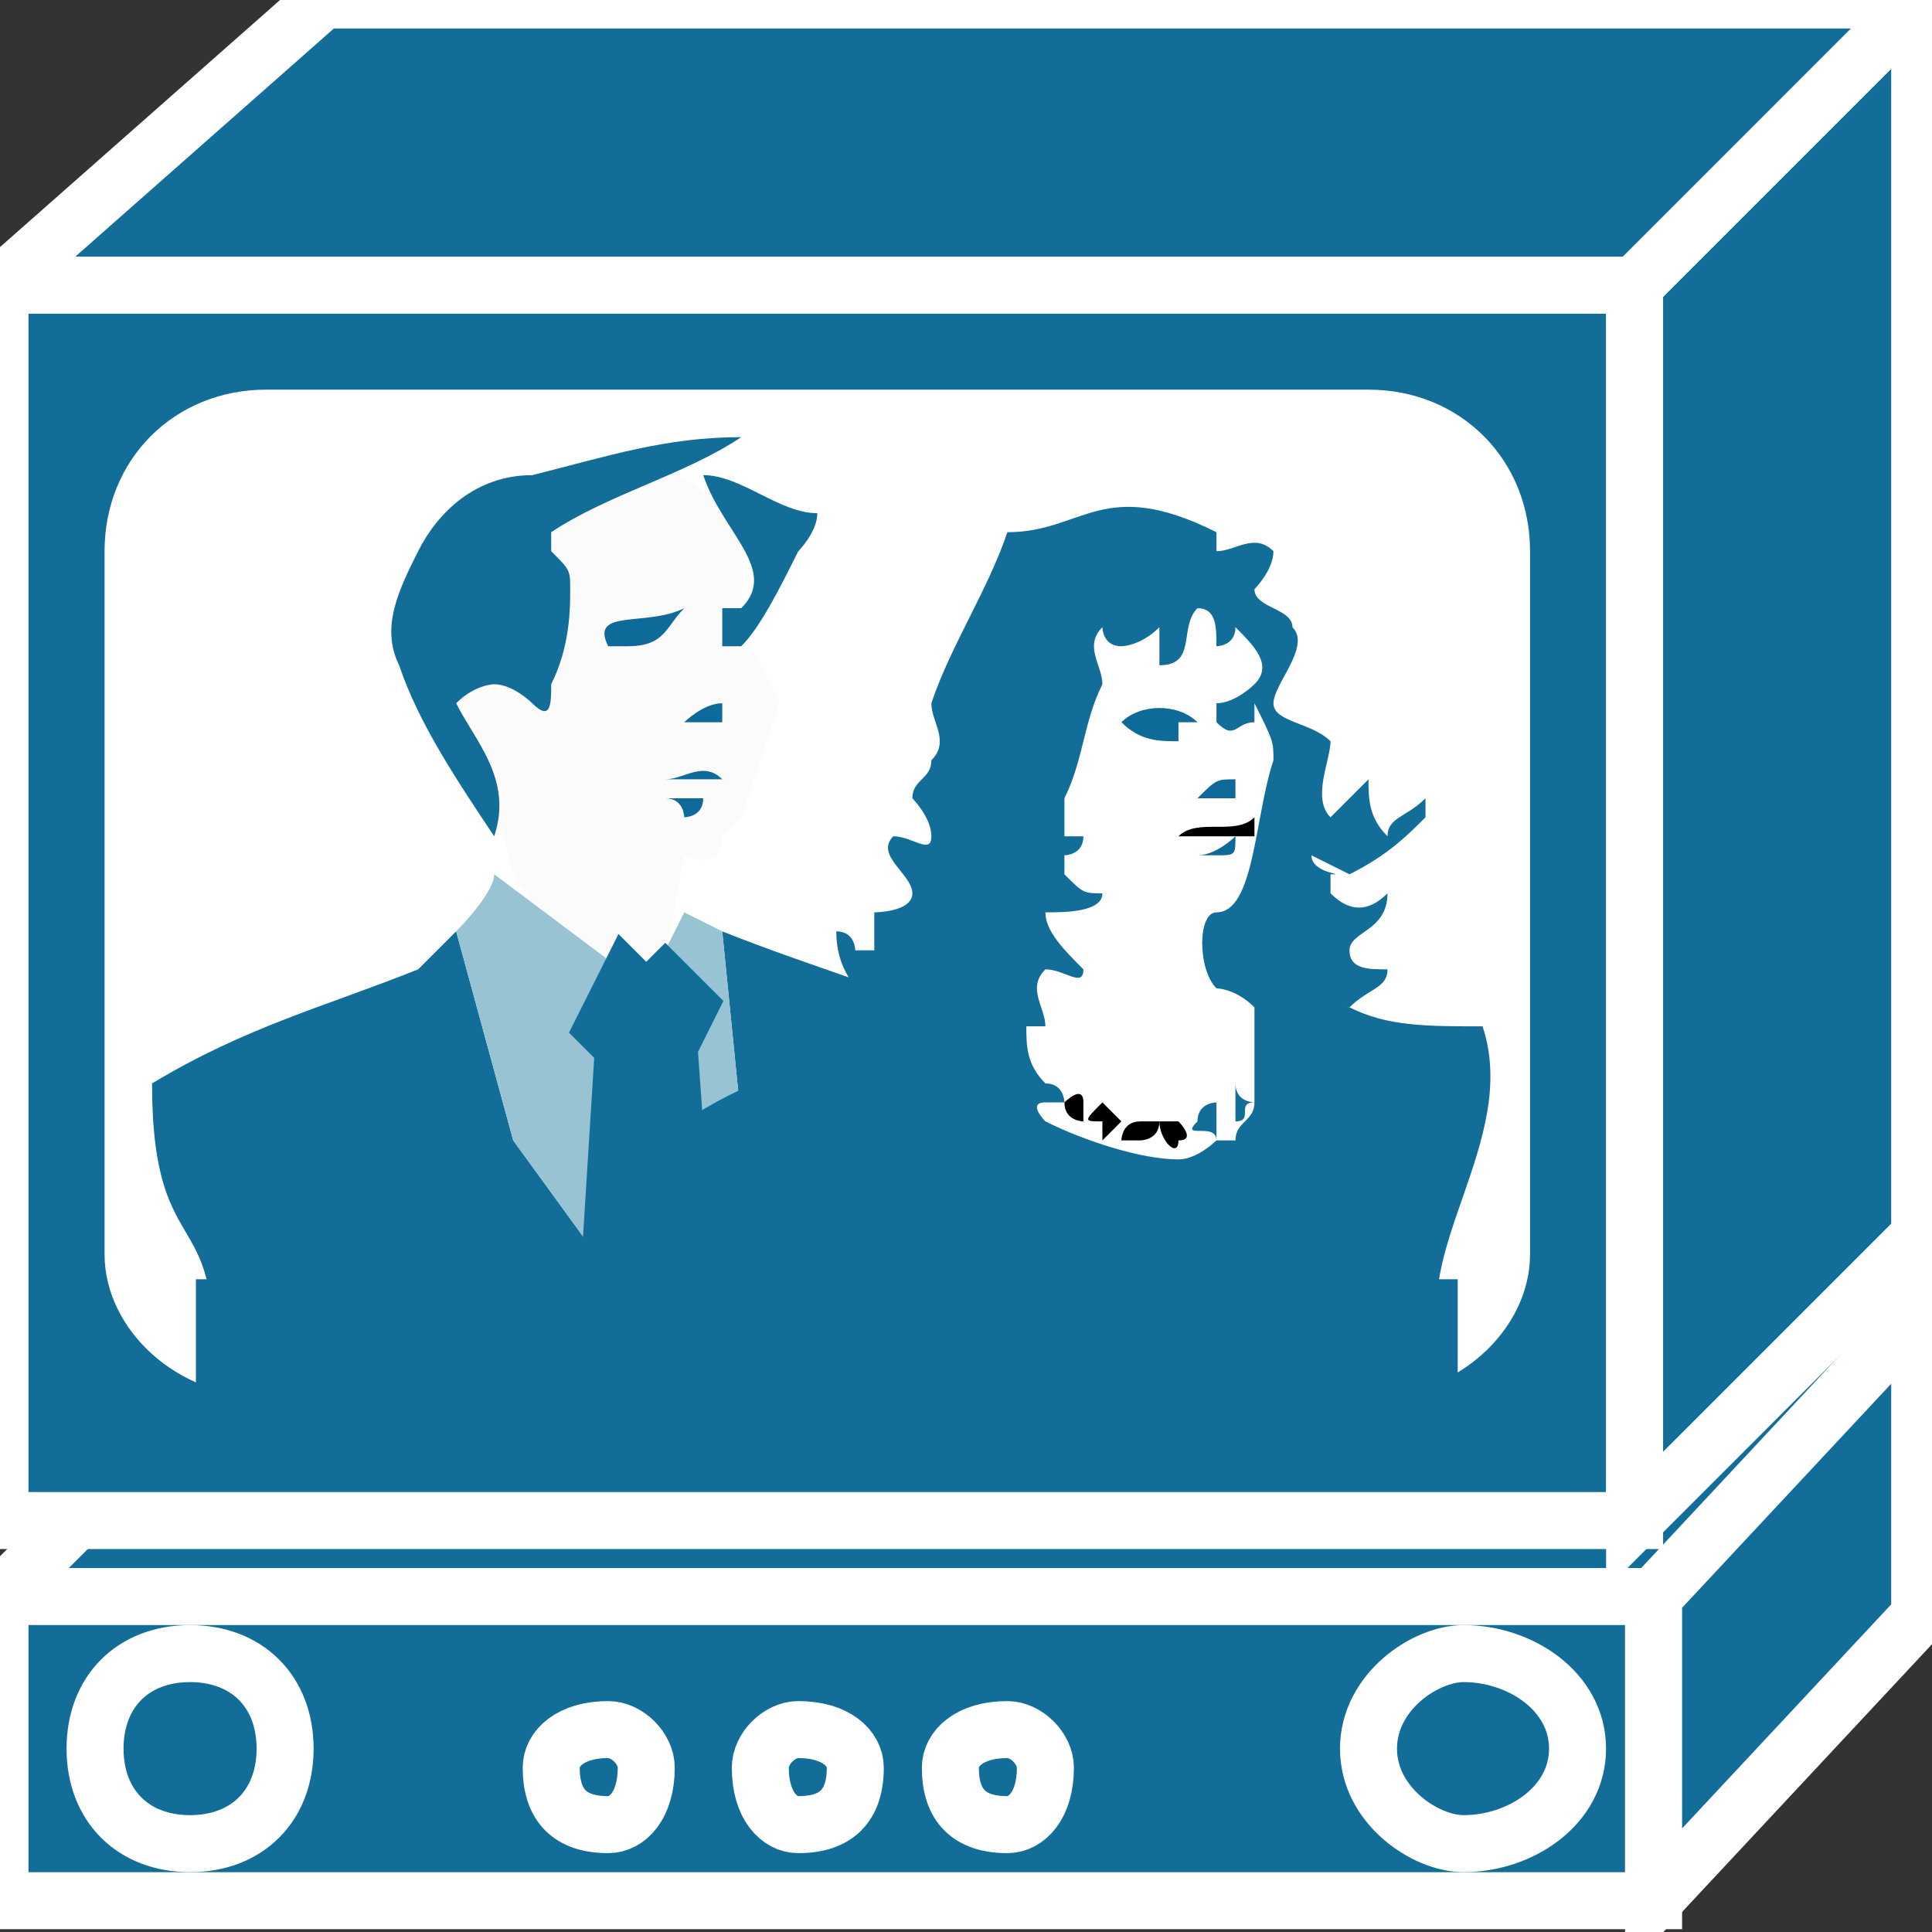 <svg xmlns="http://www.w3.org/2000/svg" xmlns:xlink="http://www.w3.org/1999/xlink" version="1.1" viewBox="0 0 90 90" >
  <rect x="0" y="0" width="90" height="90" fill="#333333" stroke="none"/>
  <title><![CDATA[TV]]></title>
  <g transform=" scale(3) ">
    <!--converted by libvisio2svg-->
    <g>
      <!--emf-blob start-->
      <g>
        <path d="M 29.809,20.364 L 26.857,24.791 L 0,24.791 L 4.427,20.364 L 29.809,20.364 Z " fill="#126D99" stroke="#FFFFFF" stroke-width="0.885" stroke-linecap="butt" stroke-linejoin="miter"/>
        <path d="M 0,29.514 L 0,24.791 L 25.677,24.791 L 25.677,29.514 L 0,29.514 Z " fill="#126D99" stroke="#FFFFFF" stroke-width="0.885" stroke-linecap="butt" stroke-linejoin="miter"/>
        <path d="M 0,4.427 L 25.382,4.427 L 25.382,23.611 L 0,23.611 L 0,4.427 Z " fill="#126D99" stroke="#FFFFFF" stroke-width="0.885" stroke-linecap="butt" stroke-linejoin="miter"/>
        <path d="M 25.382,23.611 L 29.809,19.184 L 29.809,0 L 25.382,4.427 L 25.382,23.611 Z " fill="#126D99" stroke="#FFFFFF" stroke-width="0.885" stroke-linecap="butt" stroke-linejoin="miter"/>
        <path d="M 25.677,29.514 L 25.677,24.791 L 29.809,20.364 L 29.809,25.087 L 25.677,29.514 Z " fill="#126D99" stroke="#FFFFFF" stroke-width="0.885" stroke-linecap="butt" stroke-linejoin="miter"/>
        <path d="M 4.132,6.493 C 21.25,6.493 21.25,6.493 21.25,6.493 C 22.43,6.493 23.316,7.378 23.316,8.559 C 23.316,19.479 23.316,19.479 23.316,19.479 C 23.316,20.364 22.43,21.25 21.25,21.25 C 4.132,21.25 4.132,21.25 4.132,21.25 C 2.951,21.25 2.066,20.364 2.066,19.479 C 2.066,8.559 2.066,8.559 2.066,8.559 C 2.066,7.378 2.951,6.493 4.132,6.493 Z Z " fill="#FFFFFF" stroke="#FFFFFF" stroke-width="0.885" stroke-linecap="butt" stroke-linejoin="miter"/>
        <path d="M 29.809,0 L 5.017,0 L 0,4.427 L 25.382,4.427 L 29.809,0 Z " fill="#126D99" stroke="#FFFFFF" stroke-width="0.885" stroke-linecap="butt" stroke-linejoin="miter"/>
        <path d="M 4.427,27.153 C 4.427,28.038 3.837,28.628 2.951,28.628 C 2.066,28.628 1.476,28.038 1.476,27.153 C 1.476,26.267 2.066,25.677 2.951,25.677 C 3.837,25.677 4.427,26.267 4.427,27.153 Z Z " fill="#126D99" stroke="#FFFFFF" stroke-width="0.885" stroke-linecap="butt" stroke-linejoin="miter"/>
        <path d="M 24.496,27.153 C 24.496,28.038 23.611,28.628 22.726,28.628 C 22.135,28.628 21.25,28.038 21.25,27.153 C 21.25,26.267 22.135,25.677 22.726,25.677 C 23.611,25.677 24.496,26.267 24.496,27.153 Z Z " fill="#126D99" stroke="#FFFFFF" stroke-width="0.885" stroke-linecap="butt" stroke-linejoin="miter"/>
        <path d="M 10.035,27.448 C 10.035,28.038 9.74,28.333 9.444,28.333 C 8.854,28.333 8.559,28.038 8.559,27.448 C 8.559,27.153 8.854,26.857 9.444,26.857 C 9.74,26.857 10.035,27.153 10.035,27.448 Z Z " fill="#126D99" stroke="#FFFFFF" stroke-width="0.885" stroke-linecap="butt" stroke-linejoin="miter"/>
        <path d="M 13.281,27.448 C 13.281,28.038 12.986,28.333 12.396,28.333 C 12.101,28.333 11.806,28.038 11.806,27.448 C 11.806,27.153 12.101,26.857 12.396,26.857 C 12.986,26.857 13.281,27.153 13.281,27.448 Z Z " fill="#126D99" stroke="#FFFFFF" stroke-width="0.885" stroke-linecap="butt" stroke-linejoin="miter"/>
        <path d="M 16.233,27.448 C 16.233,28.038 15.937,28.333 15.642,28.333 C 15.052,28.333 14.757,28.038 14.757,27.448 C 14.757,27.153 15.052,26.857 15.642,26.857 C 15.937,26.857 16.233,27.153 16.233,27.448 Z Z " fill="#126D99" stroke="#FFFFFF" stroke-width="0.885" stroke-linecap="butt" stroke-linejoin="miter"/>
        <path d="M 7.674,9.149 C 10.035,7.083 10.035,7.083 10.035,7.083 C 11.51,7.969 11.51,7.969 11.51,7.969 C 11.51,9.739 11.51,9.739 11.51,9.739 C 12.101,10.92 12.101,10.92 12.101,10.92 C 11.51,12.691 11.51,12.691 11.51,12.691 C 11.215,12.986 11.215,12.986 11.215,12.986 C 11.215,13.576 10.625,13.281 10.625,13.281 C 10.035,16.528 10.035,16.528 10.035,16.528 C 7.969,13.576 7.969,13.576 7.969,13.576 C 7.674,12.396 7.674,12.396 7.674,12.396 C 6.788,9.739 6.788,9.739 6.788,9.739 Z " fill="#FBFBFB" stroke="none"/>
        <path d="M 8.559,8.559 C 8.854,8.854 8.854,8.854 8.854,9.149 C 8.854,9.444 8.854,10.035 8.559,10.625 C 8.559,10.92 8.559,11.215 8.264,10.92 C 8.264,10.92 7.969,10.625 7.674,10.625 C 7.674,10.625 7.378,10.625 7.083,10.92 C 7.378,11.51 7.969,12.101 7.674,12.986 C 7.083,12.101 6.493,11.215 6.198,10.33 C 5.903,9.739 6.198,9.149 6.493,8.559 C 6.788,7.969 7.378,7.378 8.264,7.378 C 9.444,7.083 10.33,6.788 11.51,6.788 C 10.625,7.378 9.444,7.674 8.559,8.264 C 8.559,8.559 8.559,8.559 8.559,8.559 Z Z " fill="#126D99" stroke="none"/>
        <path d="M 12.396,8.559 C 12.101,9.149 11.806,9.739 11.51,10.035 C 11.51,10.035 11.51,10.035 11.51,10.035 C 11.51,10.035 11.215,10.035 11.215,10.035 C 11.215,9.739 11.215,9.739 11.215,9.444 C 11.215,9.444 11.51,9.444 11.51,9.444 C 12.101,8.854 11.215,8.264 10.92,7.378 C 11.51,7.378 12.101,7.969 12.691,7.969 C 12.691,8.264 12.396,8.559 12.396,8.559 Z Z " fill="#126D99" stroke="none"/>
        <path d="M 9.74,10.035 C 9.74,10.035 9.444,10.035 9.444,10.035 C 9.149,9.444 10.035,9.739 10.625,9.444 C 10.33,9.739 10.33,10.035 9.74,10.035 Z Z " fill="#0E6A98" stroke="none"/>
        <path d="M 10.92,11.215 C 10.92,11.215 10.625,11.215 10.625,11.215 C 10.625,11.215 10.92,10.92 11.215,10.92 C 11.215,11.215 11.215,11.215 11.215,11.215 C 11.215,11.215 11.215,11.215 10.92,11.215 Z Z " fill="#0E6A98" stroke="none"/>
        <path d="M 10.92,12.101 C 10.625,12.101 10.33,12.101 10.035,12.101 C 10.035,12.101 10.33,12.101 10.33,12.101 C 10.625,12.101 10.92,11.806 11.215,12.101 C 11.215,12.101 10.92,12.101 10.92,12.101 Z Z " fill="#0E6A98" stroke="none"/>
        <path d="M 10.92,12.396 C 10.92,12.691 10.625,12.691 10.625,12.691 C 10.625,12.691 10.625,12.396 10.33,12.396 C 10.625,12.396 10.625,12.396 10.92,12.396 Z Z " fill="#0E6A98" stroke="none"/>
        <path d="M 15.642,19.184 C 15.642,18.889 15.937,18.299 15.937,17.708 C 15.937,17.413 16.233,16.823 16.233,16.823 C 15.937,16.233 15.347,15.937 15.052,15.937 C 13.871,15.347 12.691,15.052 11.215,14.462 C 11.215,14.462 11.215,14.462 11.215,14.462 C 11.51,17.413 11.51,17.413 11.51,17.413 C 10.33,20.955 10.33,20.955 10.33,20.955 Z " fill="#126D99" stroke="none"/>
        <path d="M 10.33,20.955 C 7.969,17.708 7.969,17.708 7.969,17.708 C 7.083,14.462 7.083,14.462 7.083,14.462 C 6.788,14.757 6.788,14.757 6.493,15.052 C 5.017,15.642 3.837,15.937 2.361,16.823 C 2.361,19.774 3.542,18.594 3.246,21.545 Z " fill="#126D99" stroke="none"/>
        <path d="M 10.035,21.25 C 11.51,17.413 11.51,17.413 11.51,17.413 C 11.215,14.462 11.215,14.462 11.215,14.462 C 10.625,14.167 10.625,14.167 10.625,14.167 C 10.035,15.347 10.035,15.347 10.035,15.347 C 7.674,13.576 7.674,13.576 7.674,13.576 C 7.674,13.871 7.083,14.462 7.083,14.462 C 7.969,17.708 7.969,17.708 7.969,17.708 C 10.33,20.955 10.33,20.955 10.33,20.955 Z " fill="#98C3D2" stroke="none"/>
        <path d="M 9.444,20.955 L 9.74,16.233 L 9.444,15.937 L 9.74,15.347 L 10.035,15.642 L 10.33,15.347 L 10.625,15.642 L 10.33,16.233 L 10.625,20.364 Z " fill="#126D99" stroke-width="1px" stroke="#126D99"/>
        <path d="M 9.444,20.955 L 9.74,16.233 L 9.444,15.937 L 9.74,15.347 L 10.035,15.642 L 10.33,15.347 L 10.625,15.642 L 10.33,16.233 L 10.625,20.364 " stroke="none" stroke-width="0" fill="none"/>
        <path d="M 13.576,16.233 C 13.281,15.937 12.986,15.937 12.986,15.642 C 12.986,15.642 13.281,15.642 13.576,15.642 C 13.281,15.347 12.986,15.052 12.986,14.462 C 12.986,14.462 12.986,14.462 12.986,14.462 C 13.281,14.462 13.281,14.757 13.281,14.757 C 13.576,14.757 13.576,14.757 13.576,14.757 C 13.576,14.462 13.576,14.167 13.576,14.167 C 13.576,14.167 14.167,14.167 14.167,13.871 C 14.167,13.576 13.576,13.281 13.871,12.986 C 14.167,12.986 14.462,13.281 14.462,12.986 C 14.462,12.691 14.167,12.396 14.167,12.396 C 14.167,12.101 14.462,12.101 14.462,11.806 C 14.757,11.51 14.462,11.215 14.462,10.92 C 14.757,10.035 15.347,9.149 15.642,8.264 C 16.823,8.264 17.118,7.378 18.889,8.264 C 18.889,8.264 18.594,8.264 18.889,8.264 C 18.889,8.264 18.889,8.264 18.889,8.559 C 19.184,8.559 19.479,8.264 19.774,8.559 C 19.774,8.854 19.479,9.149 19.479,9.149 C 19.479,9.444 20.069,9.444 20.069,9.739 C 20.364,10.035 19.774,10.625 19.774,10.92 C 19.774,11.215 20.364,11.215 20.66,11.51 C 20.66,11.806 20.364,12.396 20.66,12.691 C 20.955,12.396 20.955,12.396 21.25,12.101 C 21.25,12.396 21.25,12.691 21.545,12.986 C 21.545,12.691 21.84,12.691 22.135,12.396 C 22.135,12.396 22.135,12.691 22.135,12.691 C 21.84,12.986 21.545,13.281 20.955,13.576 C 20.955,13.576 20.955,13.576 20.955,13.576 C 20.364,13.281 20.364,13.281 20.364,13.281 C 20.364,13.576 20.955,13.576 20.66,13.576 C 20.66,13.871 20.66,13.871 20.66,13.871 C 20.955,14.167 21.25,14.167 21.545,13.871 C 21.545,14.462 20.955,14.462 20.955,14.757 C 20.955,15.052 21.25,15.052 21.545,15.052 C 21.545,15.347 21.25,15.347 20.955,15.642 Z " fill="#126D99" stroke="none"/>
        <path d="M 10.33,21.25 C 10.625,19.774 10.625,18.889 10.625,17.413 C 11.51,16.823 12.396,16.528 13.576,16.233 C 17.708,15.347 17.708,15.347 17.708,15.347 C 20.955,15.642 20.955,15.642 20.955,15.642 C 21.545,15.937 22.135,15.937 23.021,15.937 C 23.611,17.708 21.84,19.479 22.43,20.955 C 22.135,21.25 22.135,21.25 22.135,21.25 Z " fill="#126D99" stroke="none"/>
        <path d="M 19.184,17.413 C 19.184,17.413 19.184,17.118 19.184,17.118 C 19.184,17.118 18.889,17.118 19.184,17.118 C 19.184,16.823 19.184,16.823 19.184,16.823 C 19.184,17.118 19.479,17.118 19.479,17.118 C 19.479,16.528 19.479,16.233 19.479,15.642 C 19.184,15.347 18.889,15.347 18.889,15.347 C 18.594,15.052 18.594,14.167 18.889,14.167 C 19.479,14.167 19.479,12.691 19.774,11.806 C 19.774,11.51 19.774,11.51 19.479,10.92 C 19.479,11.215 19.479,11.215 19.479,11.215 C 19.184,11.215 19.184,11.51 18.889,11.215 C 18.889,11.215 18.889,10.92 18.889,10.92 C 19.184,10.92 19.479,10.625 19.479,10.625 C 19.774,10.33 19.479,10.035 19.184,9.739 C 19.184,10.035 18.889,10.035 18.889,10.035 C 18.889,9.739 18.889,9.444 18.594,9.444 C 18.299,9.739 18.594,10.33 18.003,10.33 C 18.003,10.035 18.003,9.739 18.003,9.739 C 17.708,10.035 17.413,10.035 17.413,10.035 C 17.118,10.035 17.118,9.739 17.118,9.739 C 16.823,10.035 17.118,10.33 17.118,10.625 C 16.823,11.215 16.823,11.806 16.528,12.396 C 16.528,12.691 16.528,12.691 16.528,12.986 C 16.528,12.986 16.823,12.986 16.823,12.986 C 16.823,13.281 16.528,13.281 16.528,13.281 C 16.528,13.281 16.528,13.576 16.528,13.576 C 16.823,13.871 16.823,13.871 17.118,13.871 C 17.118,14.167 16.528,14.167 16.233,14.167 C 16.233,14.462 16.528,14.757 16.823,15.052 C 16.823,15.347 16.528,15.052 16.233,15.052 C 15.937,15.347 16.233,15.642 16.233,15.937 C 16.233,15.937 15.937,15.937 15.937,15.937 C 15.937,16.233 15.937,16.528 16.233,16.823 C 16.233,16.823 16.233,16.823 16.233,16.823 C 16.528,16.823 16.528,17.118 16.528,17.118 C 16.233,17.118 16.233,17.118 16.233,17.118 C 15.937,17.118 16.233,17.413 16.233,17.413 C 16.823,17.708 17.708,18.003 18.299,18.003 C 18.594,18.003 18.889,17.708 18.889,17.708 C 18.889,17.413 18.299,17.708 18.594,17.413 C 18.594,17.118 18.889,17.118 18.889,17.118 C 18.889,17.413 18.889,17.413 18.889,17.708 C 18.889,17.708 18.889,17.708 19.184,17.708 C 19.184,17.413 19.479,17.413 19.479,17.118 C 19.479,17.118 19.479,17.118 19.479,17.118 C 19.184,17.118 19.479,17.413 19.184,17.413 Z Z " fill="#FFFFFF" stroke="none"/>
        <path d="M 18.299,11.215 C 18.299,11.51 18.299,11.51 18.299,11.51 C 18.003,11.51 17.708,11.51 17.413,11.215 C 17.708,10.92 18.299,10.92 18.594,11.215 C 18.594,11.215 18.299,11.215 18.299,11.215 Z Z " fill="#0E6A98" stroke="none"/>
        <path d="M 19.184,12.396 C 19.184,12.396 18.889,12.396 18.594,12.396 C 18.889,12.101 18.889,12.101 19.184,12.101 C 19.184,12.101 19.184,12.101 19.184,12.396 Z Z " fill="#0E6A98" stroke="none"/>
        <path d="M 18.889,12.986 C 18.889,12.986 18.594,12.986 18.299,12.986 C 18.594,12.691 19.184,12.986 19.479,12.691 C 19.479,12.691 19.479,12.986 19.479,12.986 C 19.184,12.986 19.184,12.986 18.889,12.986 Z Z " fill="#000000" stroke="none"/>
        <path d="M 18.299,17.708 C 18.299,18.003 18.003,17.708 18.003,17.413 C 18.003,17.413 18.299,17.413 18.299,17.413 C 18.299,17.413 18.594,17.708 18.299,17.708 Z Z " fill="#000000" stroke="none"/>
        <path d="M 17.708,17.708 C 17.708,17.708 17.708,17.708 17.413,17.708 C 17.413,17.708 17.413,17.413 17.708,17.413 C 17.708,17.413 17.708,17.413 18.003,17.413 C 18.003,17.708 17.708,17.708 17.708,17.708 Z Z " fill="#000000" stroke="none"/>
        <path d="M 17.118,17.708 C 17.118,17.708 17.118,17.708 17.118,17.413 C 16.823,17.413 16.823,17.413 17.118,17.118 C 17.118,17.118 17.413,17.413 17.413,17.413 C 17.413,17.413 17.118,17.708 17.118,17.708 Z Z " fill="#000000" stroke="none"/>
        <path d="M 16.823,17.413 C 16.823,17.413 16.528,17.413 16.528,17.118 C 16.528,17.118 16.823,16.823 16.823,17.118 C 16.823,17.118 16.823,17.118 16.823,17.413 Z Z " fill="#000000" stroke="none"/>
        <path d="M 18.889,13.281 C 18.889,13.281 18.889,13.281 18.594,13.281 C 18.889,13.281 19.184,12.986 19.184,12.986 C 19.184,13.281 19.184,13.281 18.889,13.281 Z Z " fill="#0E6A98" stroke="none"/>
        <path d="M 22.135,21.25 L 3.542,21.25 L 3.542,20.364 L 22.135,20.364 L 22.135,21.25 Z " fill="#126D99" stroke-width="1px" stroke="#126D99"/>
      </g>
      <!--emf-blob end-->
    </g>
  </g>
</svg>

